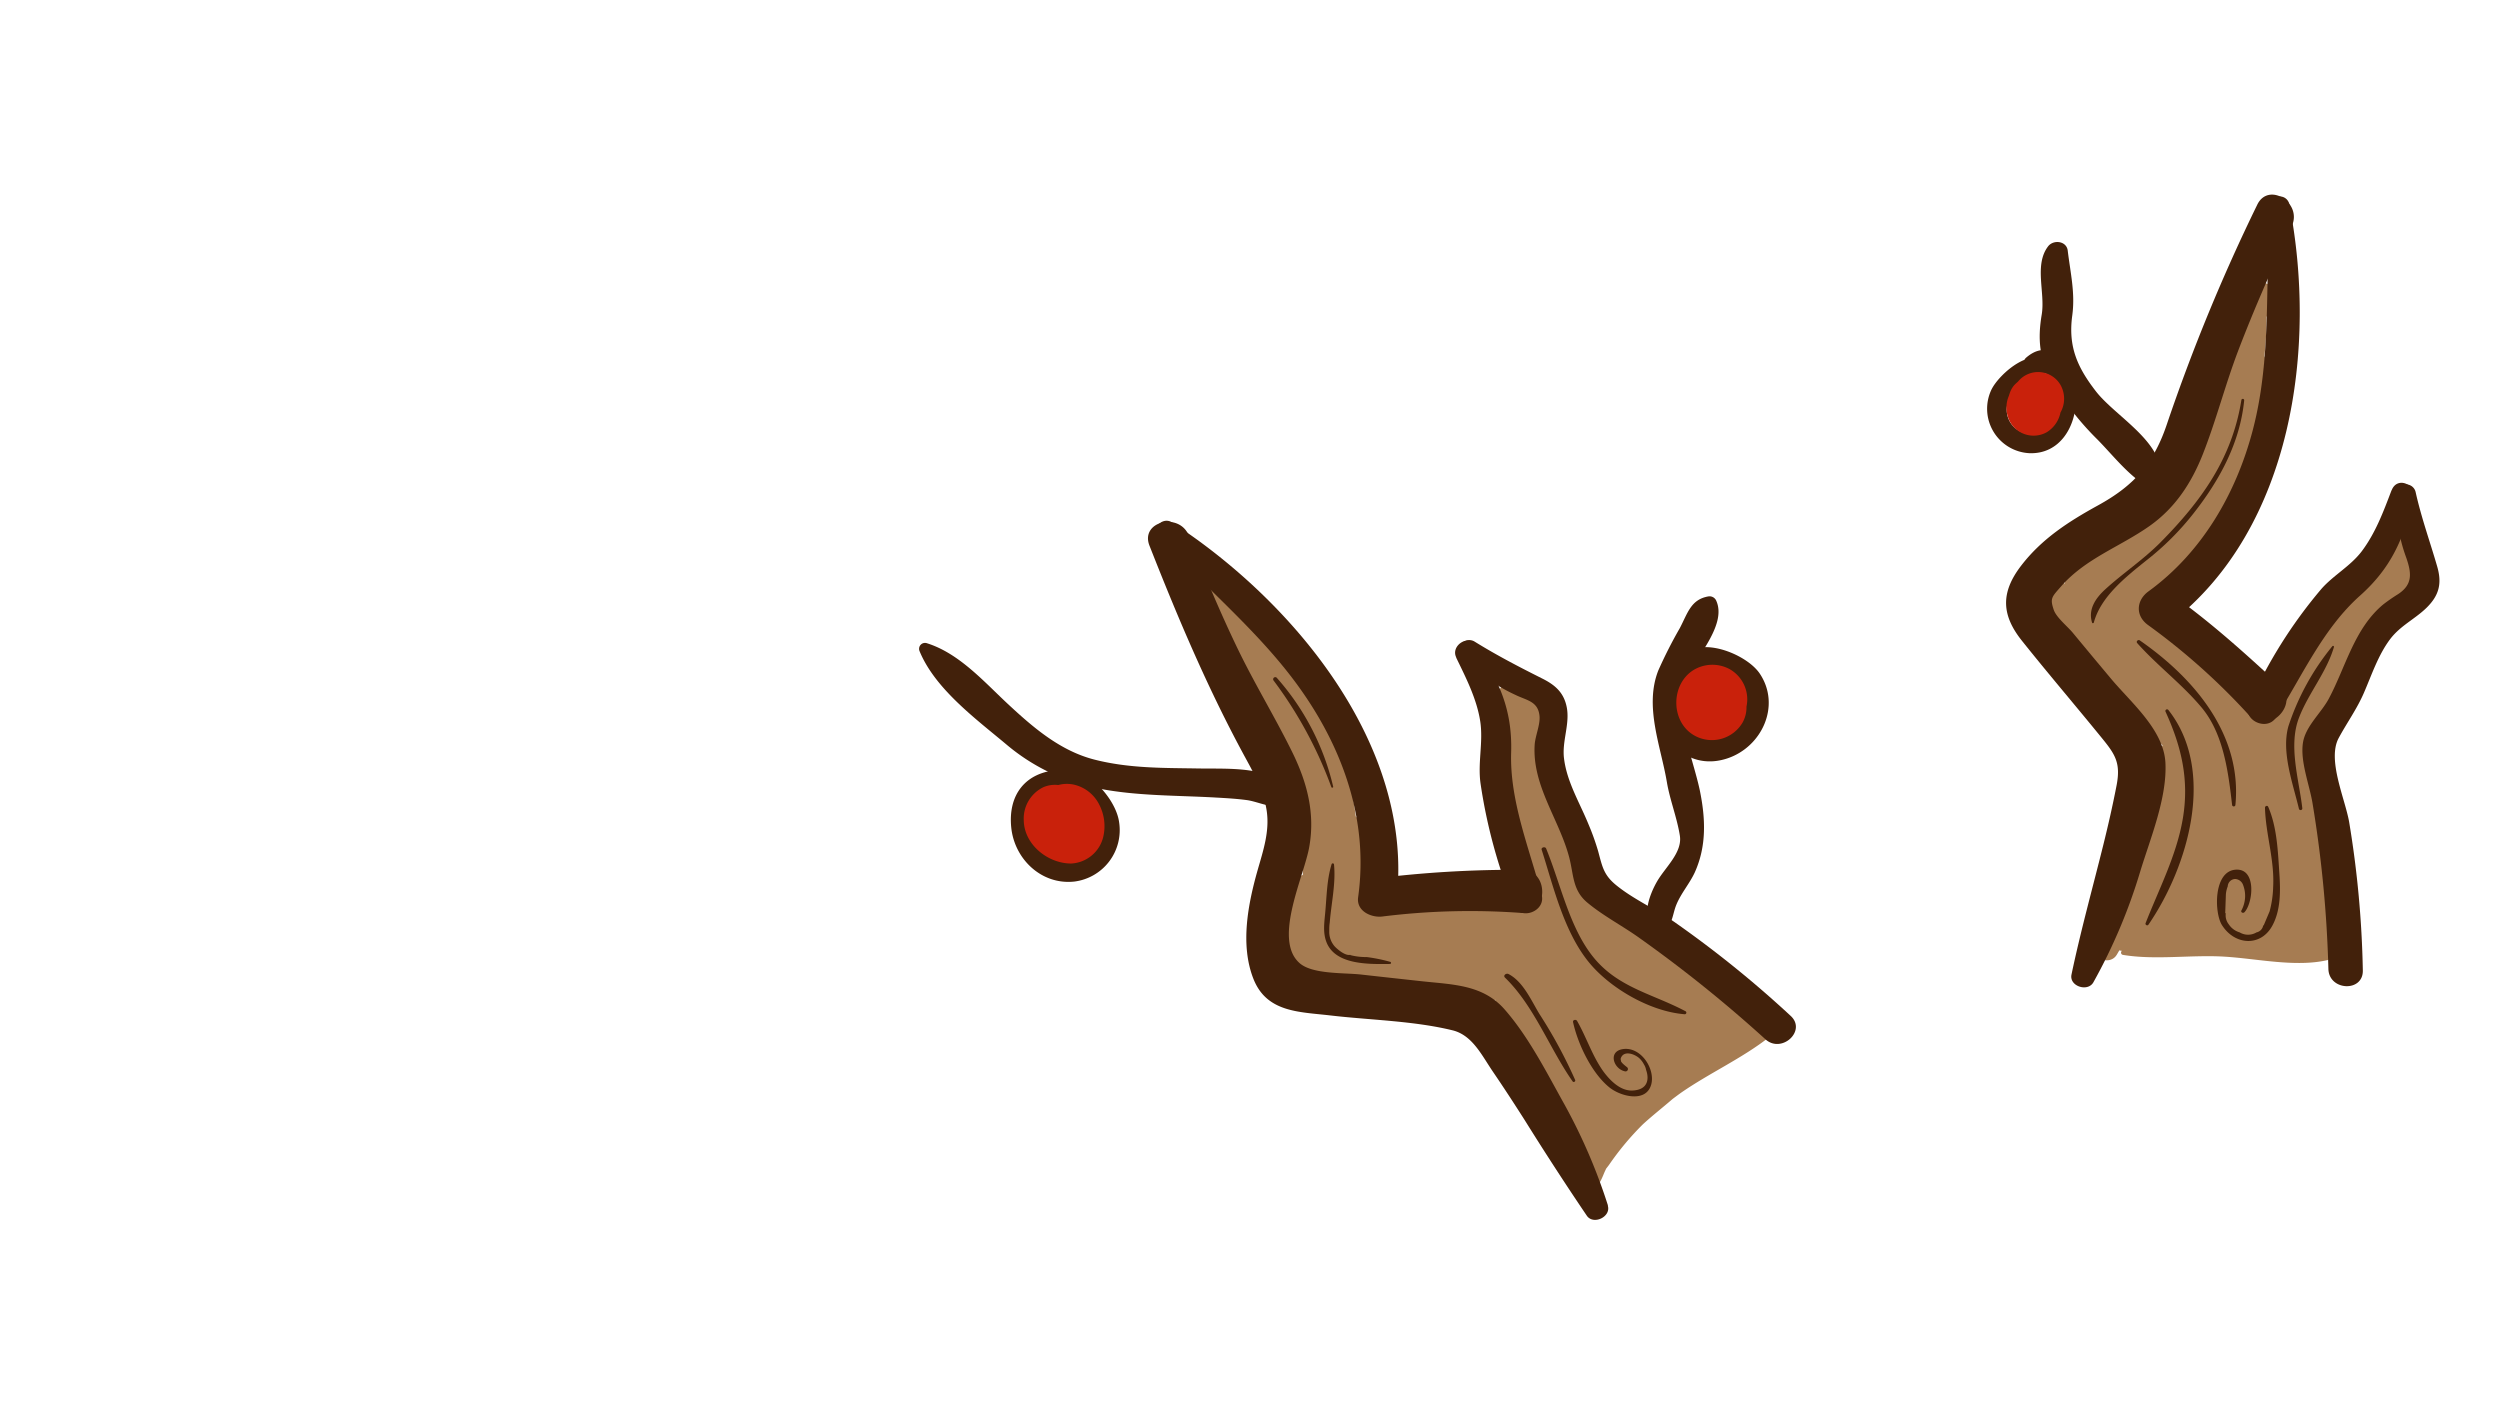 <svg xmlns="http://www.w3.org/2000/svg" viewBox="0 0 464 265"><defs><style>.cls-1{isolation:isolate;}.cls-2{fill:#a67c52;}.cls-3{fill:#42210b;}.cls-4{fill:#c9210b;}.cls-5{fill:none;mix-blend-mode:multiply;opacity:0.4;}</style></defs><g class="cls-1"><g id="Layer_2" data-name="Layer 2"><g id="Variación_B" data-name="Variación B"><g id="AssetsE2"><g id="HornE2"><path class="cls-2" d="M327.91,191.38l-.14,0,.46-.34a.62.62,0,0,0-.39-1.08,14.46,14.46,0,0,0-2.64.41,19.14,19.14,0,0,0-4.56-5.17,1.6,1.6,0,0,0-.8-2.57,36.17,36.17,0,0,1-6.15-2.9,44,44,0,0,1-7.81-6.84,6.29,6.29,0,0,0-3.14-2c.18-3.35-3.37-6.76-7.08-4.5a76.28,76.28,0,0,0-6.31-15.21,53.72,53.72,0,0,0-.37-8.15c-.54-5.06-2.08-14.29-8-16-1-.29-2.48.1-2.74,1.21-.66,2.8.41,4.86,1.23,7.56.07.23.12.47.19.7-4.11,4.19-1.07,15.27.11,19.75a58.43,58.43,0,0,0,3.55,10.45,5.66,5.66,0,0,0-3,1,5.75,5.75,0,0,0-4.52-.48,9,9,0,0,0-1.63.74,11.86,11.86,0,0,0-3.38-1.4,8.33,8.33,0,0,0-6.54.95,5.66,5.66,0,0,0-2.95.37,6.05,6.05,0,0,0-5.2-.84,5.36,5.36,0,0,0-1.78-.66,73.92,73.92,0,0,0-1.43-12.58,4,4,0,0,0-1.25-2.26c-.37-2.69-.81-5.39-1.32-8.07a4,4,0,0,0-1.18-2.26A57.56,57.56,0,0,0,244.59,131a3.4,3.4,0,0,0-.75-.92,89.73,89.73,0,0,0-6.75-10.73,3.94,3.94,0,0,0-2.65-1.56c-1.46-1.88-2.89-3.73-4.21-5.55a2.3,2.3,0,0,0-2.2-1l-.94-1.14c-2-2.32-6.2.34-4.61,3,3.78,6.28,7.85,12.37,11.56,18.7a61,61,0,0,0,3.75,6.74,15.77,15.77,0,0,0,2.47,4.26c.11.44.22.88.32,1.32a4.26,4.26,0,0,0-.12.82,39.84,39.84,0,0,0,1.34,11.59c0,.15.11.28.16.43,0,.42.06.84.08,1.26a29.39,29.39,0,0,0-.24,4.18,4.31,4.31,0,0,0-2.82,2.67c-.18.43-.33.85-.48,1.27h0a.68.68,0,0,1,0,.14,16.89,16.89,0,0,0-.27,10.91,4.7,4.7,0,0,0,4.9,3.53,6.59,6.59,0,0,0,5,2.91,103.22,103.22,0,0,0,20.5-.46c1.59,3.21,6.13,4.75,8.91,2.16a4.87,4.87,0,0,0,1.46,4.56,4.7,4.7,0,0,0,.8,2.18,10,10,0,0,0,.31,1.35,5.17,5.17,0,0,0,2.29,2.81l0,.09c-1.06,3.36,1.71,6.12,4.85,6.74a5.4,5.4,0,0,0,.77,2.65c0,.05-.05.09-.07.14-2.37,4.82,1.94,8.44,6.1,7.92,0,.59,0,1.18,0,1.77a1.35,1.35,0,0,0,1.36,1.23,18.61,18.61,0,0,0-.95,3c-.11.51.62.63.89.32l.09-.1a.59.59,0,0,0,.57.1c1-.39,1.5-2.18,1.91-3,.06-.12.11-.24.16-.36l.49-.64.08-.11a52.32,52.32,0,0,1,6.26-7.5c1.79-1.64,3.71-3.14,5.55-4.73.5-.37,1-.75,1.49-1.1,5.3-3.69,11.5-6.47,16.52-10.45A.56.56,0,0,0,327.91,191.38Z"/><path class="cls-2" d="M447.71,104.45c-.07-.35-.13-.7-.19-1.06,1.06-1.74,1.92-3.77.62-5.09a2.27,2.27,0,0,0-3.36.08c-1.11,1.08-1.11,2.67-.88,4.35a2.29,2.29,0,0,0-.09.31,9.41,9.41,0,0,0-2.12,2.66,1.79,1.79,0,0,0-.31.25q-3.3,3.48-6.34,7.14l-.15-.08a1.63,1.63,0,0,0-2.52.33c-1.23,2.08-2.38,4.19-3.48,6.32-1.71,2.67-3.37,5.36-4.93,8.1a1.94,1.94,0,0,0-2.46,1.2l-.09.43a1.59,1.59,0,0,0-1.81,1.2,1.73,1.73,0,0,0-1.73.21,1.64,1.64,0,0,0-.91.36c-.62-2.2-3.58-5.51-6.9-8.19a70.73,70.73,0,0,1-6.62-7.66,1.68,1.68,0,0,0-3,.59c-.77-.91-1.53-1.82-2.29-2.74.11-.29.2-.57.28-.85a30.1,30.1,0,0,0,7.49-7.23,1.56,1.56,0,0,0,.29-1.27,47.1,47.1,0,0,0,3.36-3.7c.07-.1.16-.2.24-.3a1.35,1.35,0,0,0,1.38-.87c.64-1.35,1.26-2.69,1.88-4,.4-.76.76-1.54,1.13-2.31a1.58,1.58,0,0,0,.84-1c.12-.46.25-.92.37-1.38A1.62,1.62,0,0,0,416.59,89c1.17-4,2.2-8.07,3.13-12.14a66.27,66.27,0,0,0,1.55-7.43,1.51,1.51,0,0,0-1-1.69c0-.22.09-.43.13-.65a1.51,1.51,0,0,0-.12-1,68.83,68.83,0,0,0,.39-7.19c.23-.78.45-1.56.67-2.34a1.24,1.24,0,0,0-.07-.83c.14-.47.28-.95.45-1.44.38-1.11-.94-1.92-1.95-1.72A1.62,1.62,0,0,0,417.38,54l-.12,3.49a34.46,34.46,0,0,0-3.91,11.37c-2.21,5.1-4.11,10.26-7,15.12-2.56,4.34-5.91,8.26-7.82,12.89a1.39,1.39,0,0,0-1.27,0l-.39.19h0a93.31,93.31,0,0,0-12.05,7.13,1.52,1.52,0,0,0-.73,1.1,1.11,1.11,0,0,0-.64.88l-.23,1.81v0l-.06.42a1.35,1.35,0,0,0-2.62.38c0,.46,0,.92,0,1.37a1.27,1.27,0,0,0,0,.7,9.12,9.12,0,0,0,.32,5,1.39,1.39,0,0,0,2.1.58,16.69,16.69,0,0,0,2,3.43,1.55,1.55,0,0,0,.24.69c3.94,6.17,8.49,11.75,14.49,16.08a20.37,20.37,0,0,0,1.67,1.68,99.18,99.18,0,0,0-4.44,18.35q-.54,2.76-.89,5.58c-.08.17-.16.33-.25.5l-2,.54c-1.77.48-1.45,2.92-.1,3.62l-1.24,2.45-.2.06a1.8,1.8,0,0,0-1.06,2.45l-1.95,3.87c-1.13,2.24,2.39,3.52,3.63,1.49.17-.28.33-.56.49-.84a1.52,1.52,0,0,0,.49.09.42.42,0,0,0,.2.76c6,1,12.73-.06,18.9.33,6,.37,13.19,2,19.06.63a.47.47,0,0,0,.35-.36c2.07-.2,2.51-3.33.23-3.5l-.29,0c0-3.31.44-6.72-.85-9.74,0-1.79-.1-3.58-.25-5.38a3,3,0,0,0-.09-.45,7,7,0,0,0-.19-.91c.31-6.58-1.25-13.55-2.16-19.93a1.5,1.5,0,0,0-.5-.91l.23-.34a1.55,1.55,0,0,0,.85-.52c3.29-3.74,5.43-8.33,7.86-12.6l6.06-10.66a9.94,9.94,0,0,0,1-.79,15.93,15.93,0,0,0,2.75-2.47,1.54,1.54,0,0,0,.44-.57,5.9,5.9,0,0,0,1.16-3.36A1.34,1.34,0,0,0,447.71,104.45Z"/><path class="cls-3" d="M285.72,188.2c-1.51-2.48-3-6-5.74-7.42-.43-.22-1.07.26-.65.67,5.42,5.26,8.26,13.15,12.55,19.26.18.26.59,0,.47-.27A88.86,88.86,0,0,0,285.72,188.2Z"/><path class="cls-3" d="M301.17,194.72c-2.79.45-1.69,3.72.47,4.13a.44.44,0,0,0,.31-.8c-.81-.63-1.16-1-1.1-1.23a.59.59,0,0,1,0-.49c.6-1.44,2.58-.68,3.42.09a4.17,4.17,0,0,1,.85,1.14,2.77,2.77,0,0,1,.39,1c.66,1.85.24,3.73-2.53,3.84-2.31.1-4.27-2-5.43-3.59-2.06-2.91-3.09-6.27-4.84-9.32-.2-.35-.84-.22-.75.22.87,4,3.44,9.48,6.79,12.15,2.07,1.64,6.8,2.89,7.73-.62C307.23,198.35,304.51,194.18,301.17,194.72Z"/><path class="cls-3" d="M312.78,187.66c-6-3.18-12.32-4.32-16.89-9.81s-6.21-13.76-8.93-20.37c-.18-.42-1-.2-.82.25,2.18,6.84,4.11,15.2,8.8,20.92,3.9,4.76,11.31,9.08,17.69,9.59A.3.3,0,0,0,312.78,187.66Z"/><path class="cls-3" d="M258,178.51a30.48,30.48,0,0,0-4.33-.88,11.59,11.59,0,0,1-3-.35l-.06-.06c-.95.2-2.33-1-2.82-1.49a4.08,4.08,0,0,1-1.08-2.86l0-.05c0-.53,0-1,.09-1.58.28-3.56,1.15-7.26.79-10.81a.23.23,0,0,0-.44-.05c-.89,2.86-.91,6-1.19,9-.17,1.86-.47,3.78.27,5.58,1.71,4.14,7.82,4,11.72,3.95A.2.2,0,0,0,258,178.51Z"/><path class="cls-3" d="M237,125.83a.39.39,0,0,0-.62.48,76.84,76.84,0,0,1,10.72,19.78c.07.18.39.1.34-.08A46.48,46.48,0,0,0,237,125.83Z"/><path class="cls-3" d="M402.44,131.76a.31.31,0,0,0-.53.3c3,6.56,4.43,12.72,3.22,19.88-1.15,6.8-4.4,13-6.91,19.4-.12.3.34.57.53.28C406.09,160.92,411.39,143.09,402.44,131.76Z"/><path class="cls-3" d="M423.05,162.1c-.27-4.06-.43-8.57-2.07-12.35-.15-.34-.61-.15-.6.17.14,4.94,1.78,9.63,1.52,14.66a19.62,19.62,0,0,1-.66,4.57l-1.1,2.6-.09,0a1.58,1.58,0,0,1-1.24,1.3,3.05,3.05,0,0,1-3.13,0,3.66,3.66,0,0,1-2.05-1.54,2.61,2.61,0,0,1-.55-1.65l0-.08a.39.39,0,0,1,.06-.26l-.14,0,.12-3.45a5,5,0,0,1,.35-1.56,1.43,1.43,0,0,1,1.4-1.37,1.66,1.66,0,0,1,1.46,1.15,5.54,5.54,0,0,1,.35,2.38A5.82,5.82,0,0,1,416,169c-.16.35.34.56.58.3,1.58-1.69,2.29-8.14-1.62-7.89-4.17.26-4,8-2.58,10.26,2.38,3.81,7.28,4.11,9.41.05C423.33,168.82,423.26,165.27,423.05,162.1Z"/><path class="cls-3" d="M426.74,133.09c1.76-4.49,5.08-8.36,6.44-13a.17.17,0,0,0-.29-.16,46,46,0,0,0-8.16,14.86c-1.35,4.8.84,10.63,1.95,15.32a.32.32,0,0,0,.63-.1C426.68,144.57,424.66,138.34,426.74,133.09Z"/><path class="cls-3" d="M397.15,118.86c-.32-.22-.75.19-.49.49,3.72,4.18,8.32,7.62,11.92,11.92,4.13,4.91,5,12.07,5.7,18.15a.31.31,0,0,0,.61,0C416.15,136.54,407.51,126.05,397.15,118.86Z"/><path class="cls-3" d="M416,74.26c-1.72,10.76-7.35,18.65-15,26.39-3.2,3.23-6.9,5.67-10.22,8.69-1.87,1.7-3.25,3.77-2.49,6.22.05.18.29.1.32,0,1.3-4.84,5.91-8.46,9.84-11.61a51.12,51.12,0,0,0,8.64-8.63c4.88-6.19,8.65-13.16,9.43-21A.25.25,0,0,0,416,74.26Z"/><path class="cls-3" d="M298.45,223.78a104.46,104.46,0,0,0-8.15-18.91c-3.26-5.84-6.56-12.39-11-17.47-4-4.62-9.52-4.65-15.21-5.26q-5.72-.62-11.43-1.26c-3.19-.37-9.21,0-11.55-2.21-4.84-4.46,1-16.16,1.9-21.56,1.08-6.18-.4-11.85-3.12-17.41-3.14-6.4-6.87-12.5-10-18.93-3.4-7-6.36-14.13-9.24-21.35-1.76-4.43-9.08-2.67-7.31,1.85,5.35,13.59,10.9,26.72,17.9,39.55,1.64,3,3.33,6.17,3.85,9.61.59,3.85-.65,7.47-1.69,11.12-1.77,6.26-3.24,13.75-.79,20.06s8.48,6.18,14.25,6.85c7.41.87,15.55,1,22.78,2.78,3.66.92,5.41,4.69,7.44,7.66s4,6,5.91,9q5.61,9,11.52,17.73c1.22,1.8,4.56.2,3.89-1.88Z"/><path class="cls-3" d="M215.06,99.54c8.77,9.81,19.11,18,26.69,28.92,7.81,11.22,12.25,24.35,10.32,38.06-.36,2.58,2.41,3.81,4.45,3.59a131.19,131.19,0,0,1,25.83-.67c5.06.44,5.27-8,.1-8a207.83,207.83,0,0,0-27.65,1.66l4.44,3.58c3.09-28.44-19.28-55.2-41.78-69.76-1.63-1-3.81,1-2.4,2.58Z"/><path class="cls-3" d="M271.23,121.71A32,32,0,0,0,281.32,129c2.05,1,4.14,1.16,4.41,3.86.17,1.65-.8,3.72-.9,5.42-.45,7.59,4.58,13.83,6.42,20.87.83,3.18.59,6,3.27,8.3,3,2.53,6.71,4.43,9.89,6.73a249.87,249.87,0,0,1,23.23,18.69c3,2.77,7.74-1.55,4.7-4.33a202.39,202.39,0,0,0-21.62-17.45c-3.39-2.33-7.49-4.16-10.68-6.74-2.41-1.94-2.64-3.47-3.42-6.35a44.72,44.72,0,0,0-1.79-5c-1.63-4-4-7.85-4.54-12.17-.43-3.22,1.11-6.41.5-9.56-.54-2.76-2.19-4.16-4.6-5.36-4.32-2.17-8.39-4.28-12.52-6.84-1.67-1-3.87,1-2.44,2.63Z"/><path class="cls-3" d="M270.27,122.06c1.83,3.78,3.84,7.69,4.47,11.88.57,3.87-.51,7.66.06,11.56A98.87,98.87,0,0,0,280.91,168c1.19,2.94,6,1.19,5.23-1.87-2.27-8.63-5.95-17.42-5.67-26.44.24-8-2.22-13.35-6.65-20-1.37-2-4.59.18-3.55,2.31Z"/><path class="cls-3" d="M388.53,182.32a102.37,102.37,0,0,0,8.72-20.65c1.88-6.15,5-13.64,4.65-20.15-.35-6.09-6.33-11.07-10-15.44q-3.6-4.29-7.16-8.6c-1-1.22-3.09-2.87-3.57-4.31-.73-2.16-.34-2.38,1.39-4.36,4.55-5.18,10.9-7.31,16.39-11.18,4.77-3.36,7.79-8,9.9-13.34,2.48-6.3,4.16-12.9,6.57-19.23,3-7.86,6.37-15.48,9.94-23.1,2-4.34-4.35-8.32-6.43-3.93a345.87,345.87,0,0,0-16.66,40.42c-2.45,7.45-6.08,11.62-12.9,15.36-5.45,3-10.43,6.2-14.26,11.2s-3.64,9.16.18,13.94c4.66,5.84,9.51,11.53,14.23,17.31,2.85,3.49,4.2,5,3.31,9.54-.71,3.67-1.54,7.32-2.44,10.95-2,8.06-4.21,16-5.92,24.13-.46,2.15,3,3.3,4.06,1.44Z"/><path class="cls-3" d="M421.36,38c-1.05,14,.38,28.06-3.25,41.85-3.08,11.73-9.41,22.68-19.34,29.9-2.26,1.64-2.49,4.46-.17,6.2a121.92,121.92,0,0,1,18.88,16.86c3.38,3.86,9.47-2.07,5.7-5.56-6.7-6.19-13.29-12.16-20.79-17.4l.58,5.66C425.52,98,430.09,64.33,424.89,37.89a1.79,1.79,0,0,0-3.53.15Z"/><path class="cls-3" d="M444.81,91.48a29.61,29.61,0,0,0,1.78,12c1,2.88,1.25,5-1.53,6.81a31.82,31.82,0,0,0-2.8,1.95c-5.3,4.47-6.87,11.47-10,17.37-1.42,2.71-4.35,5.15-4.83,8.23-.55,3.49,1.24,7.89,1.79,11.33a223.59,223.59,0,0,1,2.93,30.65c.09,4.1,6.5,4.38,6.39.27A188.25,188.25,0,0,0,436,152.55c-.78-4.38-4.1-11.55-1.94-15.57,1.54-2.86,3.39-5.39,4.7-8.43,1.44-3.33,2.61-6.89,4.78-9.83s5.53-4.16,7.72-6.9c1.68-2.09,1.81-4.18,1.08-6.69-1.35-4.66-2.93-9-4-13.8a1.82,1.82,0,0,0-3.58.15Z"/><path class="cls-3" d="M443.87,91c-1.5,3.95-3,8-5.6,11.41-2.11,2.72-5.14,4.32-7.41,6.88a88.38,88.38,0,0,0-13.44,21.44c-1.32,2.92,3.33,5.08,5,2.44,4.84-7.68,8.72-16.48,15.58-22.6,5.79-5.16,8.16-10.56,9.89-18.1.6-2.62-3-4.12-4-1.47Z"/><path class="cls-3" d="M309.35,172.32c1.13-1.24,1.15-2.88,1.78-4.4.88-2.15,2.47-3.94,3.42-6,2.22-4.92,2-10,.94-15.21-1.44-6.76-5.27-14.89-2.07-21.52,1.84-3.8,7.07-9.43,5.1-13.73a1.35,1.35,0,0,0-1.42-.77c-3.27.55-3.86,3.1-5.32,5.88a84.18,84.18,0,0,0-4,7.87c-2.62,6.68.45,14,1.58,20.65.56,3.37,1.88,6.6,2.42,10,.5,3.12-2.67,5.84-4.19,8.44s-3.49,7.76.34,9.28a1.23,1.23,0,0,0,1.41-.39Z"/><path class="cls-3" d="M239.24,148.22l.08-.84a2.39,2.39,0,0,0-1-2.15c-4.55-2.95-10.54-2.52-15.77-2.6-6.58-.11-12.91,0-19.35-1.63s-11.47-6-16.21-10.41c-4.44-4.15-9-9.33-14.93-11.2a1.1,1.1,0,0,0-1.4,1.44c2.87,7,10.39,12.54,16.1,17.32a37.37,37.37,0,0,0,17,8.17c7.12,1.43,14.6,1.29,21.82,1.7,1.95.11,3.91.22,5.85.48,1.68.23,3.65,1.17,5.33,1.11.81,0,2.37-.36,2.48-1.39Z"/><path class="cls-3" d="M196.49,142.9c-6.18.4-9.43,4.62-8.8,10.72.61,5.85,5.63,10.65,11.69,10a9.62,9.62,0,0,0,8.33-11c-.64-4.84-7.1-11.54-12.29-10a1.87,1.87,0,0,0-.74,3.31c2.16,1.91,5.18,1.89,7.35,3.76,3.77,3.26,1.14,8.34-3.41,8.52-3.82.15-5.87-3.47-5.85-6.87s2.25-4.56,4.68-6.33c1.08-.78.17-2.26-1-2.18Z"/><path class="cls-3" d="M317.36,124.66c.66-2.86-3.14-3.66-5.1-3-3.31,1.19-5,4.53-5,7.91,0,7.3,5.82,13.69,13.33,11.19,6.45-2.14,10-9.85,6-15.77-2.91-4.28-14.45-8.27-15.18-.31a2.11,2.11,0,0,0,2.46,2.22c.46,0,1.34.3,1.85.31s1.11-.07,1.69,0c1.23.15,2.86.57,3.58,1.66,1.53,2.31-.66,4.76-2.81,5.44-3.16,1-4.6-2.74-4.53-5.39s3.2-2.06,3.72-4.31Z"/><path class="cls-3" d="M400.93,89.6c1.53-7.12-8.09-12.06-11.89-16.92-3.51-4.52-5.21-8.37-4.43-14.11.57-4.21-.34-7.89-.84-12.06-.22-1.81-2.65-2.08-3.64-.79-2.64,3.46-.5,8.6-1.19,12.69-.75,4.46-.46,8.08,1.77,12.09a52.36,52.36,0,0,0,8.58,11.08c3.08,3.14,6,7,9.87,9.08.82.44,1.62-.34,1.77-1.06Z"/><path class="cls-3" d="M380.7,68.09c-2.77-4.67-9.64,1.15-11.13,4.31a8.26,8.26,0,0,0,7.06,11.71c5.7.23,8.68-5,8.66-10,0-4.66-3.9-12.27-9.19-7.77-1.23,1-.34,3.46,1.39,3,6.86-1.75,5.87,12.23-1.31,11.12a4.47,4.47,0,0,1-2.91-7c1.28-1.81,4.66-4.1,7-4.19.61,0,.72-.74.48-1.16Z"/><path class="cls-4" d="M204,149.3a7,7,0,0,0-4.72-3.68,6.15,6.15,0,0,0-2.86.08,5.41,5.41,0,0,0-2.76.4,6.47,6.47,0,0,0-3.65,6.17c.08,4.49,4.47,8,8.8,8a6.45,6.45,0,0,0,5.93-4.85A8.67,8.67,0,0,0,204,149.3Z"/><path class="cls-4" d="M321,124.18a6.74,6.74,0,0,0-6.73.21c-4.34,2.76-4.19,9.91.47,12.26a6.61,6.61,0,0,0,8.68-2.54,5.8,5.8,0,0,0,.73-2.79c0-.06,0-.12,0-.18A6.44,6.44,0,0,0,321,124.18Z"/><path class="cls-4" d="M382.41,71.41a4.81,4.81,0,0,0-7.71-.77l-.21.24a5.93,5.93,0,0,0-.72.69A4.46,4.46,0,0,0,373,73a3.73,3.73,0,0,0-.14.44,5.57,5.57,0,0,0-.08,4.25,5,5,0,0,0,7.1,2.53,5.57,5.57,0,0,0,2.54-3.65A5.21,5.21,0,0,0,382.41,71.41Z"/></g></g></g><g id="PixelsASSETS"><g id="Cuerno"><rect class="cls-5" width="464" height="265"/></g></g></g></g></svg>